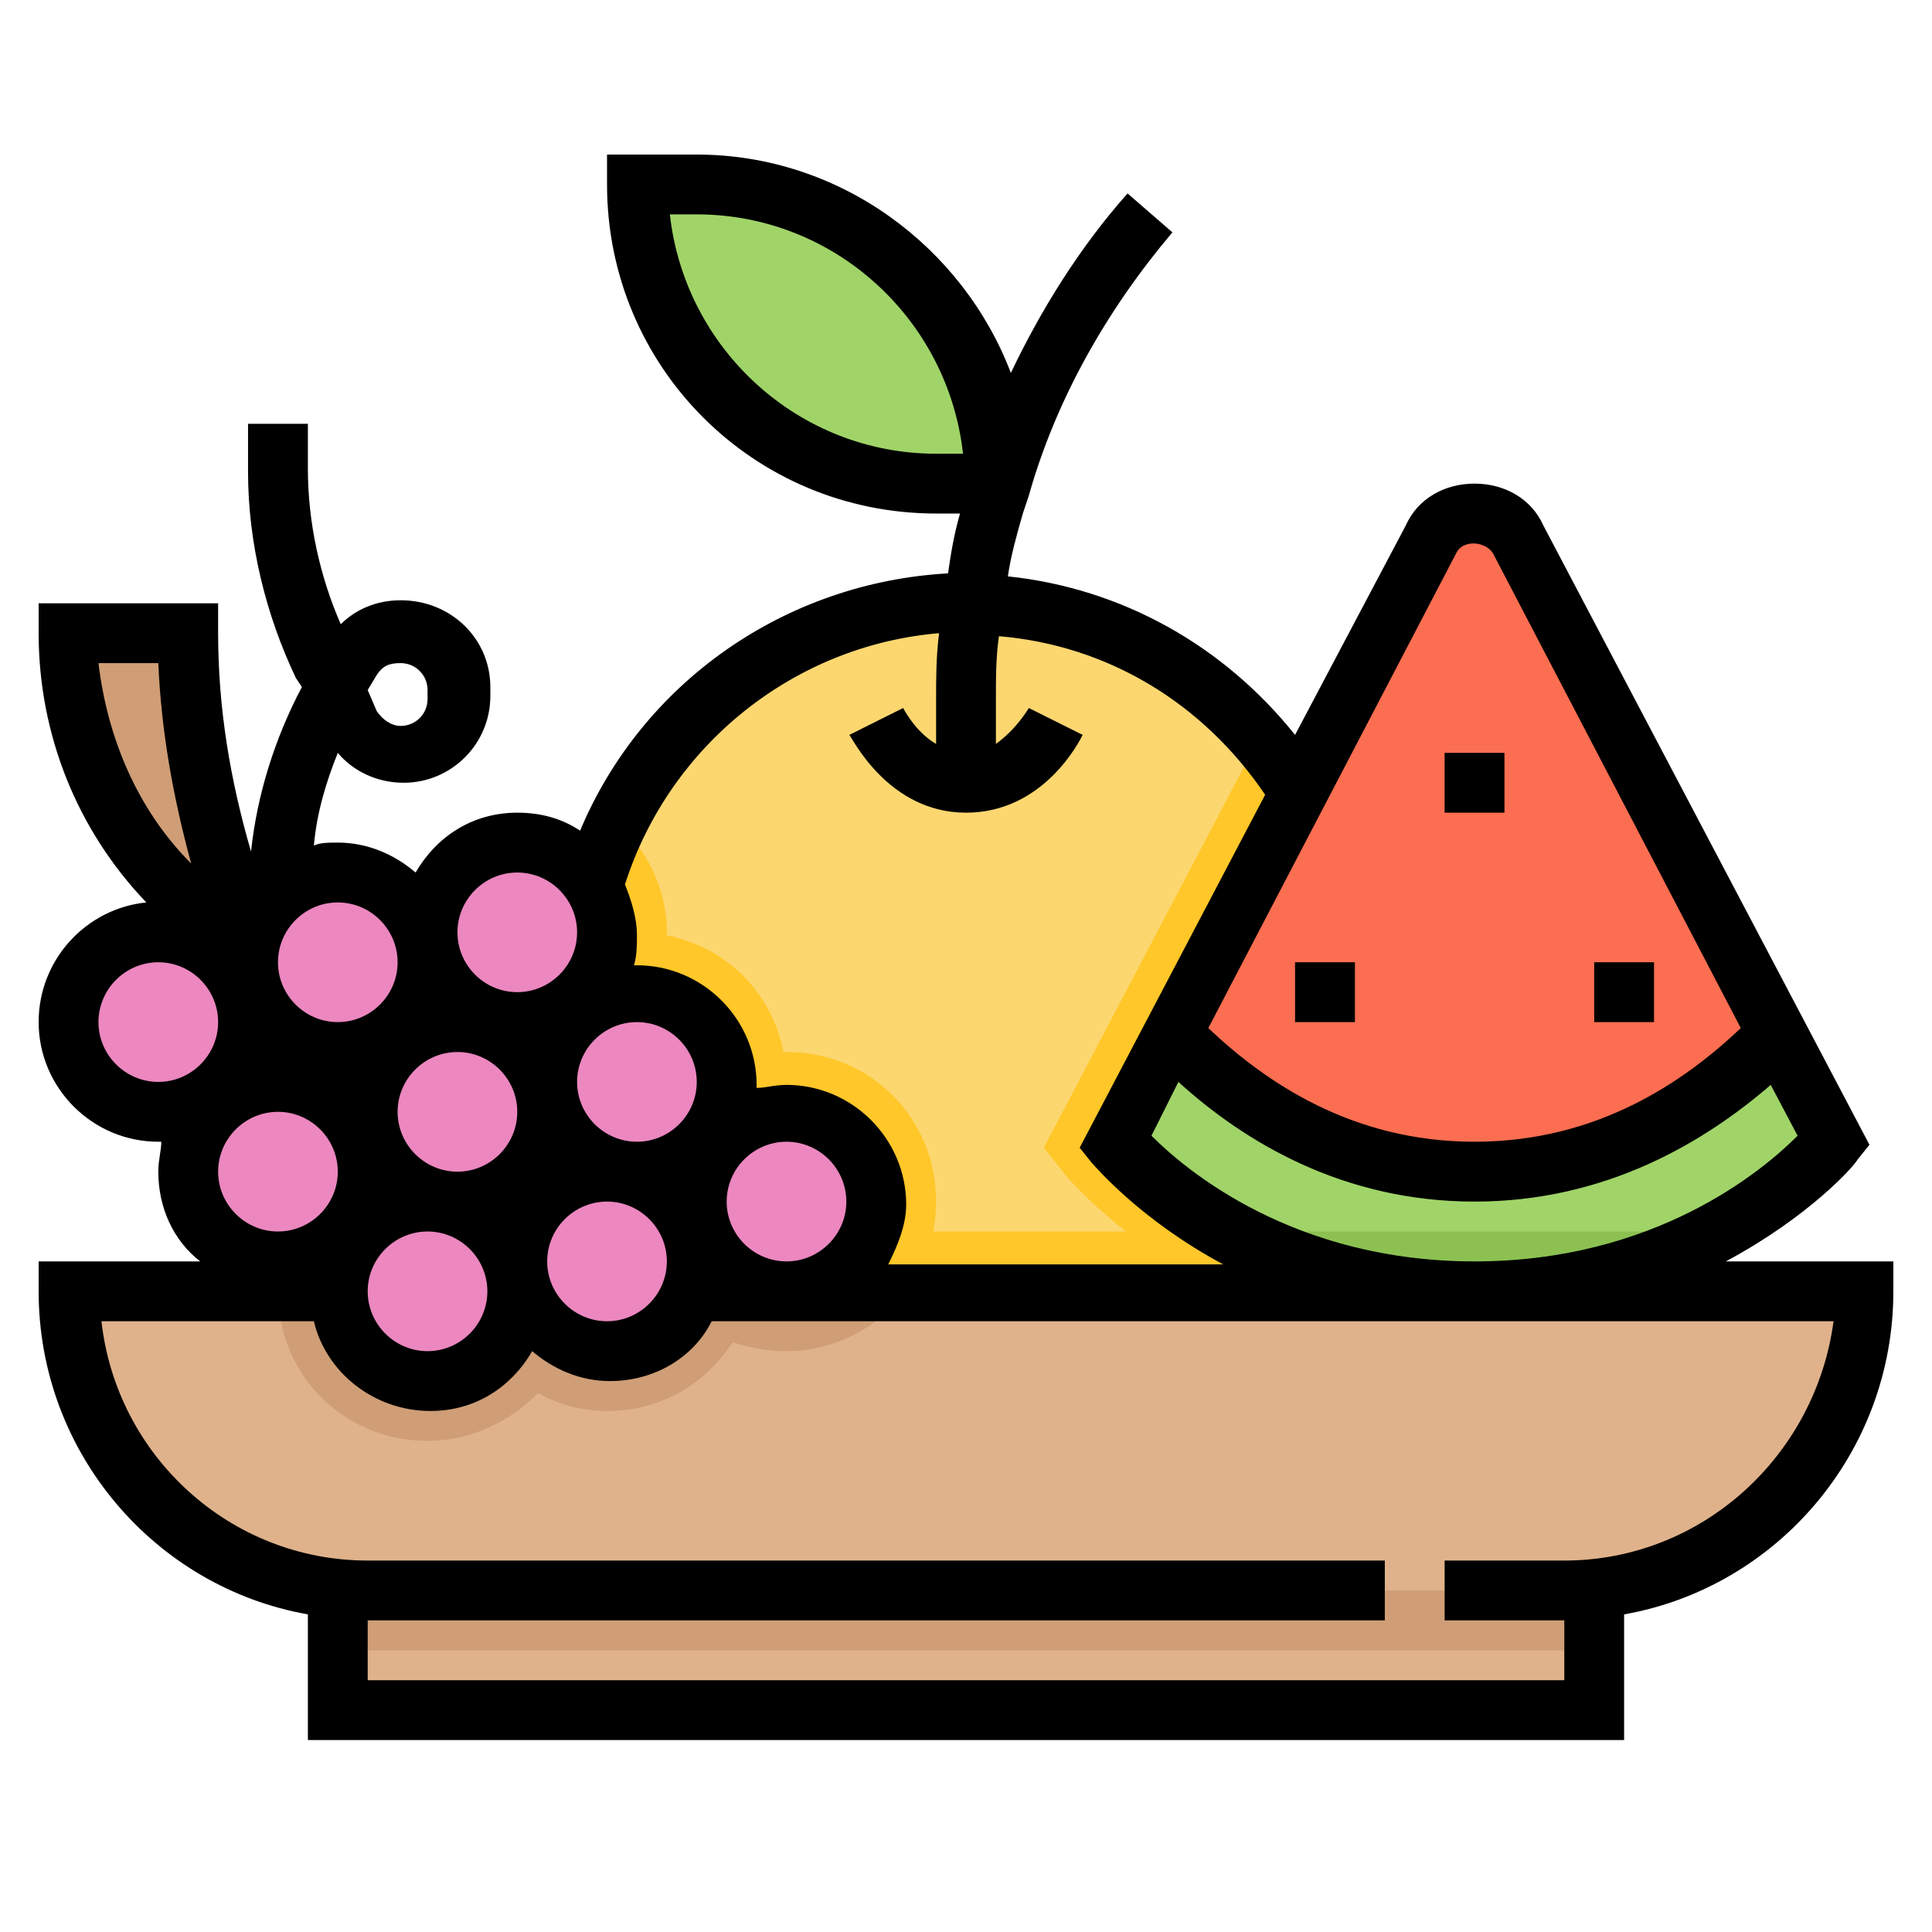 <?xml version="1.0" encoding="UTF-8"?>
<svg width="50px" height="50px" viewBox="0 0 50 50" version="1.1" xmlns="http://www.w3.org/2000/svg" xmlns:xlink="http://www.w3.org/1999/xlink">
    <title>Group 5</title>
    <g id="Page-1" stroke="none" stroke-width="1" fill="none" fill-rule="evenodd">
        <g id="LL21---nutrition" transform="translate(-155, -334)">
            <g id="Group-7" transform="translate(16, 200)">
                <g id="Group-6-Copy-4" transform="translate(113, 126)">
                    <g id="Group-5" transform="translate(26, 8)">
                        <rect id="Rectangle" x="0" y="0" width="50" height="50"></rect>
                        <g id="fruits" transform="translate(1, 4)" fill-rule="nonzero">
                            <path d="M34.065,21.677 C34.065,27.236 29.558,31.742 24,31.742 C18.442,31.742 13.935,27.236 13.935,21.677 C13.935,16.119 18.442,11.613 24,11.613 C29.558,11.613 34.065,16.119 34.065,21.677 Z" id="Path" fill="#FCD770"></path>
                            <path d="M34.065,21.677 C34.065,27.236 29.558,31.742 24,31.742 C18.442,31.742 13.935,27.236 13.935,21.677 C13.935,16.119 18.442,11.613 24,11.613 C29.558,11.613 34.065,16.119 34.065,21.677 Z" id="Path" fill="#FCD770"></path>
                            <path d="M19.355,23.226 L19.277,23.226 C18.968,21.677 17.806,20.516 16.258,20.207 L16.258,20.129 C16.258,18.968 15.716,17.961 14.942,17.264 C14.323,18.581 13.935,20.129 13.935,21.677 C13.935,25.78 16.413,29.342 19.974,30.89 C21.832,30.581 23.226,29.032 23.226,27.097 C23.226,24.929 21.522,23.226 19.355,23.226 Z" id="Path" fill="#FFC729"></path>
                            <path d="M16.103,27.871 C16.568,28.413 17.032,28.955 17.574,29.419 L30.426,29.419 C30.968,28.955 31.51,28.413 31.897,27.871 L16.103,27.871 Z" id="Path" fill="#FFC729"></path>
                            <polygon id="Path" fill="#DFB28B" points="7.742 36.387 40.258 36.387 40.258 40.258 7.742 40.258"></polygon>
                            <polygon id="Path" fill="#CF9E76" points="7.742 36.387 40.258 36.387 40.258 38.71 7.742 38.71"></polygon>
                            <path d="M17.032,29.419 L47.226,29.419 C47.226,33.677 43.742,37.161 39.484,37.161 L8.516,37.161 C4.258,37.161 0.774,33.677 0.774,29.419 L17.032,29.419 Z" id="Path" fill="#DFB28B"></path>
                            <path d="M10.065,33.29 C11.148,33.29 12.155,32.826 12.929,32.052 C13.471,32.361 14.09,32.516 14.71,32.516 C16.103,32.516 17.264,31.819 17.961,30.736 C18.426,30.89 18.89,30.968 19.355,30.968 C20.594,30.968 21.755,30.349 22.452,29.419 L6.194,29.419 C6.194,31.587 7.897,33.29 10.065,33.29 L10.065,33.29 Z" id="Path" fill="#CF9E76"></path>
                            <g id="Group" transform="translate(0.774, 17.806)" fill="#EC87C0">
                                <path d="M20.903,9.29 C20.903,10.573 19.863,11.613 18.581,11.613 C17.298,11.613 16.258,10.573 16.258,9.29 C16.258,8.008 17.298,6.968 18.581,6.968 C19.863,6.968 20.903,8.008 20.903,9.29 Z" id="Path"></path>
                                <path d="M16.258,10.839 C16.258,12.121 15.218,13.161 13.935,13.161 C12.653,13.161 11.613,12.121 11.613,10.839 C11.613,9.556 12.653,8.516 13.935,8.516 C15.218,8.516 16.258,9.556 16.258,10.839 Z" id="Path"></path>
                                <path d="M17.032,6.194 C17.032,7.476 15.992,8.516 14.71,8.516 C13.427,8.516 12.387,7.476 12.387,6.194 C12.387,4.911 13.427,3.871 14.71,3.871 C15.992,3.871 17.032,4.911 17.032,6.194 Z" id="Path"></path>
                                <path d="M11.613,11.613 C11.613,12.896 10.573,13.935 9.29,13.935 C8.008,13.935 6.968,12.896 6.968,11.613 C6.968,10.33 8.008,9.29 9.29,9.29 C10.573,9.29 11.613,10.33 11.613,11.613 Z" id="Path"></path>
                                <path d="M12.387,6.968 C12.387,8.25 11.347,9.29 10.065,9.29 C8.782,9.29 7.742,8.25 7.742,6.968 C7.742,5.685 8.782,4.645 10.065,4.645 C11.347,4.645 12.387,5.685 12.387,6.968 Z" id="Path"></path>
                                <path d="M13.935,2.323 C13.935,3.605 12.896,4.645 11.613,4.645 C10.33,4.645 9.29,3.605 9.29,2.323 C9.29,1.04 10.33,0 11.613,0 C12.896,0 13.935,1.04 13.935,2.323 Z" id="Path"></path>
                                <path d="M7.742,8.516 C7.742,9.799 6.702,10.839 5.419,10.839 C4.137,10.839 3.097,9.799 3.097,8.516 C3.097,7.233 4.137,6.194 5.419,6.194 C6.702,6.194 7.742,7.233 7.742,8.516 Z" id="Path"></path>
                                <path d="M9.29,3.097 C9.29,4.379 8.25,5.419 6.968,5.419 C5.685,5.419 4.645,4.379 4.645,3.097 C4.645,1.814 5.685,0.774 6.968,0.774 C8.25,0.774 9.29,1.814 9.29,3.097 Z" id="Path"></path>
                                <path d="M4.645,4.645 C4.645,5.928 3.605,6.968 2.323,6.968 C1.04,6.968 0,5.928 0,4.645 C0,3.363 1.04,2.323 2.323,2.323 C3.605,2.323 4.645,3.363 4.645,4.645 Z" id="Path"></path>
                            </g>
                            <path d="M5.419,20.903 L3.484,18.968 C1.78,17.264 0.774,14.865 0.774,12.387 L3.871,12.387 C3.871,14.942 4.336,17.497 5.342,19.819 L5.419,20.129 L5.419,20.903 Z" id="Path" fill="#CF9E76"></path>
                            <path d="M34.065,21.677 C34.065,19.123 33.135,16.877 31.587,15.097 L26.013,25.703 L26.632,26.478 C26.71,26.555 28.026,28.103 30.426,29.342 C32.671,27.561 34.065,24.774 34.065,21.677 L34.065,21.677 Z" id="Path" fill="#FFC729"></path>
                            <path d="M46.452,25.548 C46.452,25.548 43.355,29.419 37.161,29.419 C30.968,29.419 27.871,25.548 27.871,25.548 L36,9.987 C36.232,9.6 36.619,9.29 37.161,9.29 C37.626,9.29 38.09,9.522 38.323,9.987 L46.452,25.548 Z" id="Path" fill="#A0D468"></path>
                            <path d="M38.323,9.987 C38.09,9.522 37.626,9.29 37.161,9.29 C36.697,9.29 36.232,9.522 36,9.987 L29.342,22.761 L29.419,22.916 C30.89,24.465 33.522,26.4 37.161,26.4 C40.8,26.4 43.432,24.465 44.903,22.916 L44.981,22.839 L38.323,9.987 Z" id="Path" fill="#FC6E51"></path>
                            <path d="M24.774,8.516 L23.226,8.516 C18.968,8.516 15.484,5.032 15.484,0.774 L17.032,0.774 C21.29,0.774 24.774,4.258 24.774,8.516 Z" id="Path" fill="#A0D468"></path>
                            <path d="M30.89,27.871 C32.439,28.723 34.529,29.419 37.161,29.419 C39.793,29.419 41.961,28.723 43.432,27.871 L30.89,27.871 Z" id="Path" fill="#8CC152"></path>
                            <path d="M43.664,28.645 C45.832,27.484 46.994,26.168 47.071,26.013 L47.381,25.626 L38.942,9.6 C38.632,8.903 37.935,8.516 37.161,8.516 C36.387,8.516 35.69,8.903 35.381,9.6 L32.516,15.019 C30.658,12.697 28.026,11.226 25.084,10.916 C25.161,10.374 25.316,9.832 25.471,9.29 L25.626,8.826 C26.323,6.349 27.639,4.026 29.342,2.013 L28.181,1.006 C26.942,2.4 25.935,4.026 25.161,5.651 C23.923,2.4 20.748,2.75048801e-15 17.032,2.75048801e-15 L14.71,2.75048801e-15 L14.71,0.774 C14.71,5.497 18.503,9.29 23.226,9.29 L23.845,9.29 C23.69,9.832 23.613,10.297 23.535,10.839 C19.355,11.071 15.639,13.626 14.013,17.497 C13.548,17.187 13.006,17.032 12.387,17.032 C11.226,17.032 10.297,17.651 9.755,18.581 C9.213,18.116 8.516,17.806 7.742,17.806 C7.51,17.806 7.277,17.806 7.123,17.884 C7.2,17.032 7.432,16.258 7.742,15.484 C8.129,15.948 8.748,16.258 9.445,16.258 C10.684,16.258 11.69,15.252 11.69,14.013 L11.69,13.78 C11.69,12.542 10.684,11.535 9.368,11.535 C8.748,11.535 8.207,11.768 7.819,12.155 C7.277,10.916 6.968,9.522 6.968,8.129 L6.968,6.968 L5.419,6.968 L5.419,8.207 C5.419,10.065 5.884,11.923 6.658,13.548 L6.813,13.78 C6.116,15.097 5.651,16.568 5.497,18.039 C4.955,16.181 4.645,14.323 4.645,12.387 L4.645,11.613 L1.1001952e-14,11.613 L1.1001952e-14,12.387 C1.1001952e-14,15.019 1.006,17.497 2.787,19.355 C1.239,19.51 1.1001952e-14,20.826 1.1001952e-14,22.452 C1.1001952e-14,24.155 1.393,25.548 3.097,25.548 L3.174,25.548 C3.174,25.78 3.097,26.013 3.097,26.323 C3.097,27.252 3.484,28.103 4.181,28.645 L1.1001952e-14,28.645 L1.1001952e-14,29.419 C1.1001952e-14,33.6 3.019,37.084 6.968,37.78 L6.968,41.032 L41.032,41.032 L41.032,37.78 C44.981,37.084 48,33.6 48,29.419 L48,28.645 L43.664,28.645 Z M8.748,13.471 C8.903,13.239 9.058,13.161 9.368,13.161 C9.755,13.161 10.065,13.471 10.065,13.858 L10.065,14.09 C10.065,14.478 9.755,14.787 9.368,14.787 C9.135,14.787 8.903,14.632 8.748,14.4 L8.516,13.858 L8.748,13.471 Z M45.522,25.393 C44.594,26.323 41.806,28.645 37.161,28.645 C32.516,28.645 29.729,26.323 28.8,25.393 L29.497,24 C31.2,25.548 33.755,27.097 37.161,27.097 C40.568,27.097 43.123,25.548 44.826,24.077 L45.522,25.393 Z M36.697,10.297 C36.852,9.987 37.393,9.987 37.626,10.297 L44.052,22.607 C42.581,24 40.336,25.548 37.161,25.548 C33.987,25.548 31.742,24 30.271,22.607 L36.697,10.297 Z M23.226,7.742 C19.664,7.742 16.723,5.032 16.336,1.548 L17.032,1.548 C20.594,1.548 23.535,4.258 23.923,7.742 L23.226,7.742 Z M23.303,12.387 C23.226,13.006 23.226,13.548 23.226,14.09 L23.226,15.252 C22.684,14.942 22.374,14.323 22.374,14.323 L20.981,15.019 C21.058,15.097 21.987,17.032 24,17.032 C26.013,17.032 26.942,15.174 27.019,15.019 L25.626,14.323 C25.626,14.323 25.316,14.865 24.774,15.252 L24.774,14.09 C24.774,13.548 24.774,13.006 24.852,12.465 C27.639,12.697 30.116,14.168 31.742,16.568 L26.942,25.703 L27.252,26.09 C27.329,26.168 28.49,27.561 30.658,28.723 L21.987,28.723 C22.22,28.258 22.452,27.716 22.452,27.174 C22.452,25.471 21.058,24.077 19.355,24.077 C19.045,24.077 18.813,24.155 18.581,24.155 L18.581,24.077 C18.581,22.374 17.187,20.981 15.484,20.981 L15.406,20.981 C15.484,20.748 15.484,20.439 15.484,20.207 C15.484,19.742 15.329,19.277 15.174,18.89 C16.336,15.252 19.587,12.697 23.303,12.387 L23.303,12.387 Z M20.903,27.097 C20.903,27.948 20.207,28.645 19.355,28.645 C18.503,28.645 17.806,27.948 17.806,27.097 C17.806,26.245 18.503,25.548 19.355,25.548 C20.207,25.548 20.903,26.245 20.903,27.097 Z M15.484,22.452 C16.336,22.452 17.032,23.148 17.032,24 C17.032,24.852 16.336,25.548 15.484,25.548 C14.632,25.548 13.935,24.852 13.935,24 C13.935,23.148 14.632,22.452 15.484,22.452 Z M16.258,28.645 C16.258,29.497 15.561,30.194 14.71,30.194 C13.858,30.194 13.161,29.497 13.161,28.645 C13.161,27.793 13.858,27.097 14.71,27.097 C15.561,27.097 16.258,27.793 16.258,28.645 Z M12.387,18.581 C13.239,18.581 13.935,19.277 13.935,20.129 C13.935,20.981 13.239,21.677 12.387,21.677 C11.535,21.677 10.839,20.981 10.839,20.129 C10.839,19.277 11.535,18.581 12.387,18.581 Z M10.839,23.226 C11.69,23.226 12.387,23.923 12.387,24.774 C12.387,25.626 11.69,26.323 10.839,26.323 C9.987,26.323 9.29,25.626 9.29,24.774 C9.29,23.923 9.987,23.226 10.839,23.226 Z M11.613,29.419 C11.613,30.271 10.916,30.968 10.065,30.968 C9.213,30.968 8.516,30.271 8.516,29.419 C8.516,28.568 9.213,27.871 10.065,27.871 C10.916,27.871 11.613,28.568 11.613,29.419 Z M7.742,19.355 C8.594,19.355 9.29,20.052 9.29,20.903 C9.29,21.755 8.594,22.452 7.742,22.452 C6.89,22.452 6.194,21.755 6.194,20.903 C6.194,20.052 6.89,19.355 7.742,19.355 Z M6.194,24.774 C7.045,24.774 7.742,25.471 7.742,26.323 C7.742,27.174 7.045,27.871 6.194,27.871 C5.342,27.871 4.645,27.174 4.645,26.323 C4.645,25.471 5.342,24.774 6.194,24.774 Z M1.548,13.161 L3.097,13.161 C3.174,14.942 3.484,16.645 3.948,18.349 C2.555,16.955 1.78,15.097 1.548,13.161 Z M3.097,24 C2.245,24 1.548,23.303 1.548,22.452 C1.548,21.6 2.245,20.903 3.097,20.903 C3.948,20.903 4.645,21.6 4.645,22.452 C4.645,23.303 3.948,24 3.097,24 Z M39.484,36.387 L36.387,36.387 L36.387,37.935 L39.484,37.935 L39.484,39.484 L8.516,39.484 L8.516,37.935 L34.839,37.935 L34.839,36.387 L8.516,36.387 C4.955,36.387 2.013,33.677 1.626,30.194 L7.123,30.194 C7.432,31.51 8.671,32.516 10.142,32.516 C11.303,32.516 12.232,31.897 12.774,30.968 C13.316,31.432 14.013,31.742 14.787,31.742 C15.948,31.742 16.955,31.123 17.419,30.194 L46.452,30.194 C45.987,33.677 43.045,36.387 39.484,36.387 Z" id="Shape" fill="#000000"></path>
                            <polygon id="Path" fill="#000000" points="36.387 15.484 37.935 15.484 37.935 17.032 36.387 17.032"></polygon>
                            <polygon id="Path" fill="#000000" points="40.258 20.903 41.806 20.903 41.806 22.452 40.258 22.452"></polygon>
                            <polygon id="Path" fill="#000000" points="32.516 20.903 34.065 20.903 34.065 22.452 32.516 22.452"></polygon>
                        </g>
                    </g>
                </g>
            </g>
        </g>
    </g>
</svg>